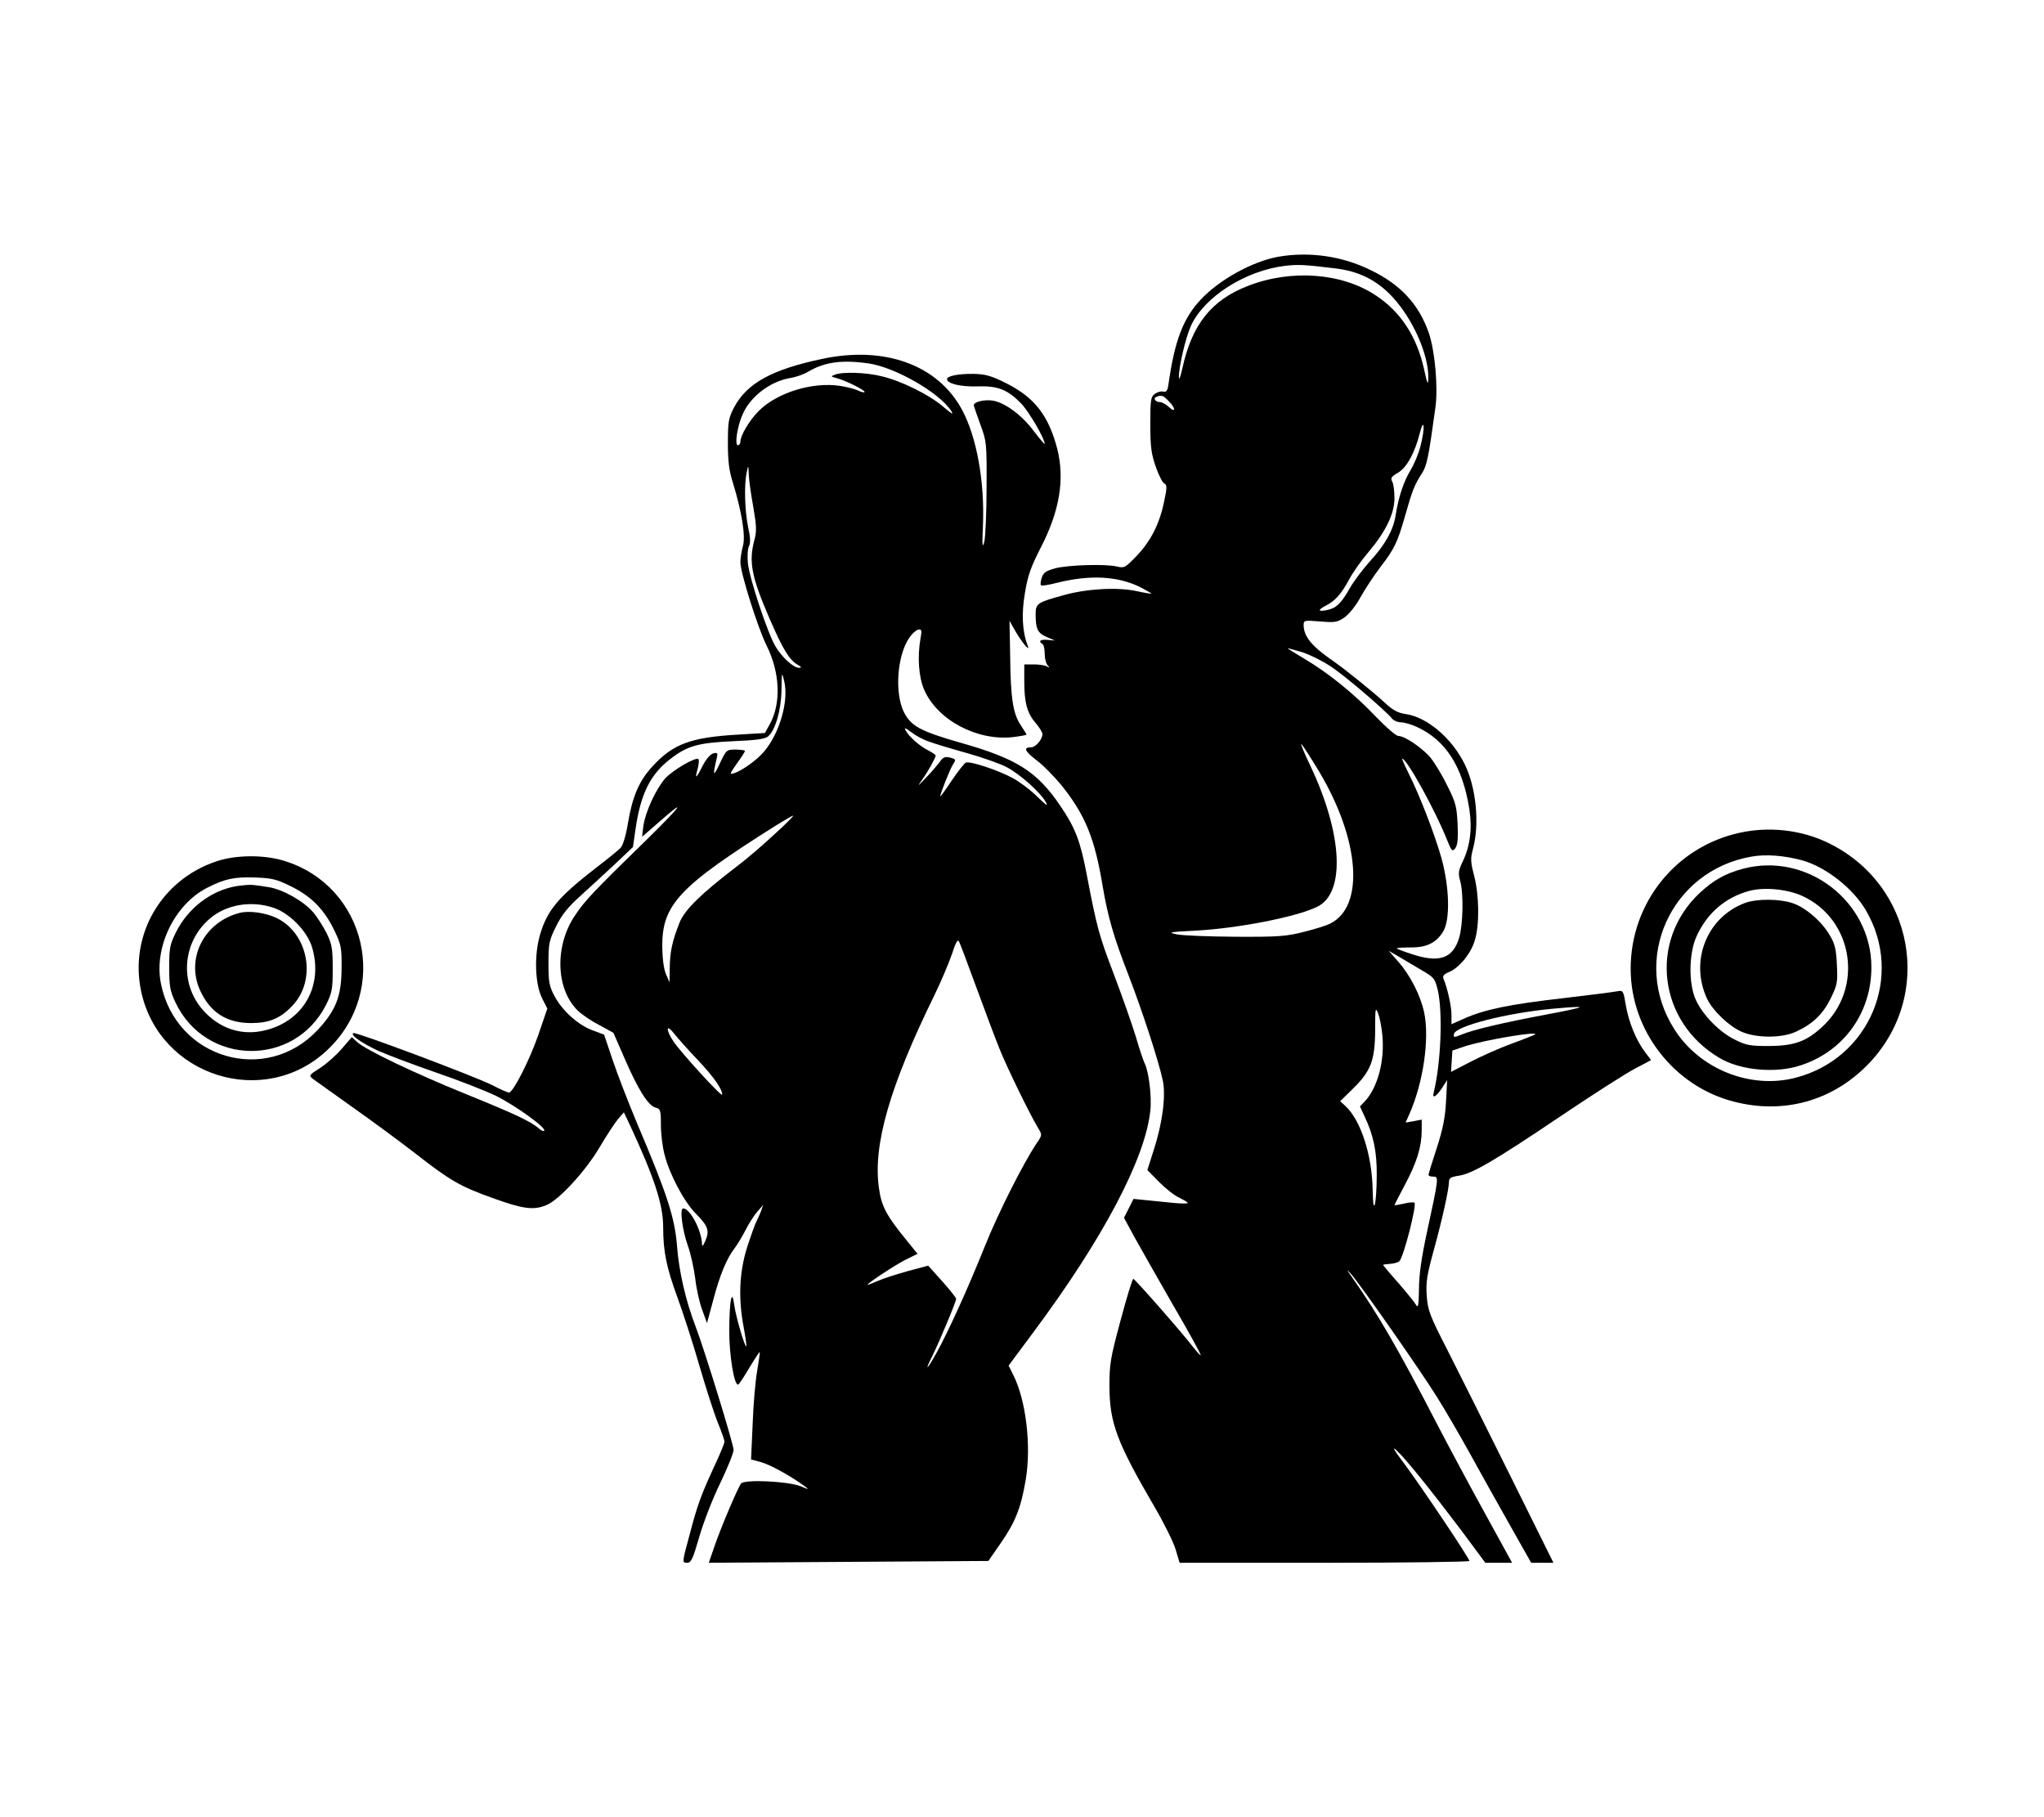 <?xml version="1.0" standalone="no"?>
<!DOCTYPE svg PUBLIC "-//W3C//DTD SVG 20010904//EN"
 "http://www.w3.org/TR/2001/REC-SVG-20010904/DTD/svg10.dtd">
<svg version="1.0" xmlns="http://www.w3.org/2000/svg"
 width="900pt" height="800pt" viewBox="0 0 900 800"
 preserveAspectRatio="xMidYMid meet">

<g transform="translate(0,800) scale(0.1,-0.1)"
fill="#000000" stroke="none">
<path d="M5630 6870 c-114 -20 -261 -101 -343 -189 -78 -83 -115 -182 -142
-372 -4 -29 -9 -36 -23 -33 -9 3 -26 -2 -37 -10 -18 -13 -20 -26 -20 -133 0
-98 4 -130 23 -185 13 -38 30 -72 38 -76 13 -7 13 -17 0 -79 -20 -99 -60 -177
-122 -241 -49 -51 -54 -54 -86 -46 -49 12 -216 7 -272 -8 -40 -11 -51 -18 -59
-41 -5 -16 -7 -31 -3 -34 3 -3 34 2 69 11 148 37 270 30 370 -20 26 -14 47
-26 47 -27 0 -2 -30 3 -67 11 -85 18 -220 10 -319 -18 -117 -32 -124 -37 -124
-84 0 -65 9 -83 48 -100 l37 -16 -32 3 c-32 3 -43 -6 -23 -18 6 -3 10 -23 10
-44 0 -20 6 -43 13 -50 10 -11 9 -12 -3 -5 -8 5 -34 9 -58 9 l-42 0 0 -75 c0
-94 13 -141 51 -184 16 -19 29 -40 29 -48 0 -23 -30 -58 -50 -58 -35 0 -29
-16 24 -57 30 -22 78 -72 109 -109 105 -131 147 -233 182 -444 23 -135 47
-221 114 -393 62 -161 133 -379 151 -464 14 -66 -1 -186 -40 -306 l-28 -88 51
-52 c29 -29 69 -61 90 -70 20 -10 37 -20 37 -23 0 -3 -27 -3 -60 0 -33 3 -87
9 -119 12 l-60 6 -21 -42 -21 -41 46 -85 c26 -47 103 -182 171 -301 69 -118
123 -217 121 -219 -2 -2 -16 14 -33 35 -49 64 -257 301 -264 301 -4 0 -29 -82
-56 -183 -45 -167 -49 -191 -49 -292 1 -160 33 -245 198 -528 41 -70 83 -154
93 -187 l18 -60 638 0 c351 0 638 4 638 8 0 12 -217 335 -291 434 -42 55 -51
73 -30 53 41 -38 146 -168 285 -352 l106 -143 59 0 59 0 -117 213 c-64 116
-164 302 -221 412 -159 308 -254 472 -362 625 -31 44 -33 48 -8 20 41 -47 303
-421 377 -540 33 -52 97 -162 143 -245 45 -82 125 -225 177 -317 l95 -168 49
0 49 0 -190 383 c-104 210 -229 459 -276 552 -80 156 -87 176 -92 241 -4 59 1
91 31 200 37 134 67 269 67 302 0 15 9 21 43 26 60 9 156 65 447 261 141 95
288 189 328 210 l72 38 -25 33 c-40 52 -73 132 -86 207 -11 66 -12 68 -38 63
-14 -3 -124 -17 -243 -31 -228 -26 -342 -49 -433 -90 l-54 -24 0 42 c0 37 -17
114 -35 158 -5 12 1 20 23 29 46 19 98 82 115 141 21 69 19 197 -3 283 -16 62
-17 75 -5 120 29 109 14 268 -36 370 -55 114 -165 208 -258 222 -36 5 -57 16
-92 48 -49 46 -174 147 -230 186 -93 64 -129 107 -130 157 0 22 2 23 73 17 65
-5 75 -4 107 18 20 14 50 51 70 88 20 36 60 97 89 135 61 79 74 106 108 225
31 110 42 137 72 183 24 37 30 66 61 291 13 90 -2 253 -29 331 -44 126 -125
213 -256 276 -126 62 -269 82 -405 59z m245 -51 c108 -12 187 -52 257 -127 90
-98 159 -254 157 -357 -1 -34 -4 -27 -19 41 -32 143 -103 251 -210 322 -150
101 -374 118 -566 43 -160 -62 -246 -170 -288 -363 -8 -35 -14 -53 -15 -41 -2
43 29 176 53 229 59 128 240 243 416 264 57 6 83 5 215 -11z m-730 -584 c32
-31 33 -56 2 -27 -13 12 -31 22 -40 22 -20 0 -31 17 -15 23 23 9 29 7 53 -18z
m1110 -197 c-8 -34 -29 -83 -44 -108 -29 -46 -54 -119 -66 -200 -11 -65 -45
-127 -113 -201 -32 -36 -73 -90 -90 -121 -38 -66 -59 -86 -100 -94 -40 -8 -41
1 -2 21 40 21 66 50 101 115 16 30 54 84 85 120 76 90 114 169 114 237 0 30
-4 63 -10 73 -8 15 -4 22 26 39 38 23 74 87 96 176 9 33 14 43 16 28 2 -12 -4
-51 -13 -85z m-391 -975 c64 -43 234 -189 265 -226 7 -9 25 -17 40 -17 14 0
45 -9 69 -20 128 -58 203 -176 232 -364 13 -86 3 -163 -31 -232 -17 -36 -19
-49 -10 -81 16 -56 13 -192 -4 -251 -28 -93 -89 -113 -213 -71 -34 11 -62 22
-62 24 0 2 27 4 60 4 72 -1 115 21 145 71 31 53 27 194 -8 322 -30 106 -96
277 -146 376 -17 34 -29 62 -27 62 20 0 145 -226 196 -354 22 -54 24 -57 38
-40 10 14 13 42 10 106 -4 78 -8 95 -46 170 -22 46 -56 101 -73 122 -37 44
-114 96 -142 96 -10 0 -54 38 -100 86 -92 97 -207 191 -314 254 -40 24 -73 44
-73 46 0 1 28 -7 63 -17 34 -11 93 -40 131 -66z m-55 -461 c178 -299 200 -590
50 -667 -16 -9 -68 -25 -116 -37 -78 -20 -112 -23 -303 -22 -118 1 -235 5
-260 11 -40 8 -31 10 85 16 186 10 443 60 535 105 125 61 112 320 -30 620 -27
56 -45 100 -40 97 4 -3 40 -58 79 -123z m447 -871 c59 -34 62 -38 75 -91 22
-98 14 -317 -18 -449 -8 -31 11 -20 39 23 l20 31 -5 -95 c-4 -72 -14 -121 -41
-205 -20 -60 -36 -113 -36 -117 0 -5 9 -8 21 -8 25 0 24 -5 -28 -245 -24 -112
-35 -187 -35 -250 -1 -70 -4 -85 -12 -71 -6 11 -41 54 -78 97 -38 42 -68 79
-68 80 0 2 14 4 31 5 16 1 35 6 41 12 18 18 77 246 66 257 -3 3 -24 2 -47 -4
-22 -5 -41 -8 -41 -6 0 1 21 42 46 89 52 97 74 168 74 239 l0 48 -36 -7 -35
-6 17 38 c61 138 89 331 65 446 -16 75 -61 164 -114 224 l-42 48 40 -23 c22
-13 68 -40 101 -60z m-169 -292 c10 -112 -22 -228 -77 -287 l-22 -23 20 -43
c40 -84 55 -157 54 -261 -1 -135 -16 -187 -18 -62 -3 152 -52 304 -119 367
l-24 22 55 54 c80 78 98 125 99 257 0 99 1 105 13 76 7 -18 16 -63 19 -100z
m724 95 c-196 -37 -325 -67 -379 -90 -30 -12 -33 -12 -30 4 7 35 231 92 433
111 166 15 161 10 -24 -25z m-52 -88 c-2 -2 -49 -21 -104 -41 -55 -20 -137
-57 -183 -81 l-83 -43 3 47 3 47 53 18 c84 28 328 69 311 53z"/>
<path d="M3620 6420 c-223 -47 -332 -108 -388 -214 -24 -46 -27 -62 -27 -156
0 -80 5 -122 22 -175 39 -127 57 -236 44 -280 -6 -22 -11 -53 -11 -70 0 -46
76 -287 114 -364 61 -121 67 -258 14 -352 l-20 -36 -117 -7 c-210 -12 -288
-41 -379 -141 -59 -64 -88 -133 -108 -254 -8 -49 -21 -92 -31 -103 -9 -10 -58
-50 -108 -88 -165 -128 -214 -185 -246 -291 -28 -92 -24 -222 9 -286 l22 -43
-40 -117 c-39 -112 -111 -253 -129 -253 -5 0 -38 14 -72 32 -87 43 -602 236
-613 230 -15 -8 33 -42 109 -78 39 -17 151 -60 250 -94 99 -34 221 -81 270
-105 86 -43 222 -141 211 -153 -3 -3 -14 1 -23 10 -38 32 -106 64 -318 150
-232 94 -445 196 -483 231 l-23 21 -45 -52 c-24 -28 -67 -66 -95 -84 -49 -31
-50 -33 -31 -48 11 -8 91 -65 178 -127 88 -62 211 -153 274 -202 154 -120 196
-144 341 -196 133 -48 179 -54 236 -30 55 23 171 149 233 254 30 51 67 107 81
124 l26 30 28 -59 c107 -231 145 -347 145 -447 0 -107 15 -179 64 -312 24 -66
68 -201 96 -299 29 -99 65 -211 81 -250 16 -39 29 -76 29 -83 0 -6 -18 -51
-41 -100 -62 -134 -78 -177 -113 -311 -33 -121 -33 -122 -11 -122 18 0 25 14
54 114 18 63 59 169 92 236 32 67 59 133 59 147 0 25 -126 434 -166 540 -44
113 -75 247 -83 358 -10 125 -43 227 -176 540 -39 93 -88 220 -108 280 l-37
110 -48 18 c-64 22 -136 87 -170 151 -24 45 -27 62 -27 146 0 88 3 100 34 163
26 52 53 85 109 135 41 37 109 100 152 140 l77 73 11 77 c23 159 66 245 158
314 72 55 120 68 274 75 100 4 140 10 152 21 32 27 58 117 59 205 1 80 2 81
12 38 21 -86 -20 -229 -89 -310 -30 -36 -98 -85 -132 -95 -21 -7 -20 -4 12 42
20 27 36 52 36 56 0 3 -18 6 -41 6 -40 0 -41 -1 -70 -62 -29 -62 -32 -56 -12
29 4 18 1 21 -17 16 -12 -3 -31 -25 -46 -54 -29 -58 -36 -62 -22 -13 5 20 7
39 3 42 -11 11 -114 -49 -147 -86 -41 -48 -86 -146 -95 -207 l-6 -49 69 60
c134 118 108 81 -50 -74 -233 -227 -274 -270 -316 -335 -89 -134 -82 -323 14
-416 17 -17 60 -46 95 -64 l62 -34 48 -110 c59 -137 105 -211 137 -219 22 -6
24 -11 24 -76 0 -39 7 -97 16 -131 22 -87 86 -208 138 -260 54 -55 61 -75 42
-119 -10 -24 -15 -28 -15 -13 -3 61 -53 155 -83 155 -16 0 -4 -95 21 -165 12
-33 26 -97 32 -142 5 -46 19 -109 31 -140 l21 -58 27 100 c29 111 59 183 94
229 13 17 35 54 49 81 14 28 37 64 51 80 l26 30 -9 -27 c-6 -15 -15 -35 -20
-45 -6 -10 -24 -61 -41 -113 -35 -111 -40 -226 -15 -356 8 -43 13 -79 11 -81
-6 -6 -46 130 -53 182 -10 75 -21 24 -22 -108 -1 -110 22 -252 40 -242 5 3 27
37 50 76 23 38 43 68 44 67 2 -2 -4 -39 -11 -83 -8 -44 -17 -150 -20 -235 l-7
-155 44 -12 c40 -11 129 -60 191 -105 22 -17 21 -17 -17 -1 -55 22 -246 31
-262 12 -14 -18 -90 -196 -119 -282 l-23 -67 616 4 615 4 54 78 c64 92 89 154
110 277 26 150 2 353 -55 465 l-20 40 107 144 c308 413 495 767 517 978 7 63
-7 174 -25 209 -5 9 -23 63 -40 121 -18 58 -61 180 -96 272 -65 171 -74 203
-119 438 -28 147 -50 205 -116 302 -103 152 -192 208 -439 278 -179 51 -220
74 -251 137 -40 84 -29 246 24 324 12 19 31 35 40 37 15 3 17 -2 10 -40 -14
-78 -8 -169 16 -224 58 -134 233 -227 392 -209 32 4 59 9 59 11 0 2 -11 19
-24 39 -35 51 -46 117 -48 301 l-3 161 22 -39 c29 -51 69 -101 59 -73 -25 64
-29 142 -13 235 13 78 26 114 70 200 83 161 106 301 72 435 -39 148 -101 227
-229 290 -62 31 -88 38 -139 39 -66 1 -117 -9 -117 -23 0 -20 59 -34 132 -32
91 3 133 -13 194 -75 34 -35 104 -155 104 -178 0 -4 -21 21 -48 56 -52 70
-125 124 -179 134 -38 7 -90 -6 -85 -22 1 -5 14 -43 29 -84 27 -73 28 -81 27
-275 0 -110 -5 -218 -10 -240 -9 -32 -10 -18 -6 71 8 192 -27 388 -91 508
-106 199 -341 285 -617 226z m205 -20 c117 -17 312 -129 364 -210 11 -18 1
-12 -34 18 -61 53 -187 116 -275 136 -70 17 -172 20 -205 6 -18 -7 -17 -8 10
-15 39 -10 128 -55 122 -61 -3 -3 -15 0 -27 6 -11 6 -48 16 -80 21 -121 19
-278 -29 -359 -110 -41 -41 -81 -108 -81 -136 0 -8 -5 -15 -11 -15 -15 0 -3
83 21 136 34 79 123 146 211 160 24 4 59 16 78 28 72 42 147 53 266 36z m-508
-633 c14 -81 15 -107 5 -143 -26 -97 -14 -162 68 -351 59 -135 86 -179 123
-200 17 -10 18 -12 5 -13 -24 0 -75 46 -104 95 -35 60 -114 298 -121 366 -3
31 -1 64 5 75 7 13 6 39 -4 84 -15 72 -18 189 -6 241 7 34 7 34 9 -11 1 -25
10 -89 20 -143z m774 -1032 c24 -9 100 -32 169 -51 69 -20 147 -47 174 -62 59
-32 144 -108 169 -150 14 -24 6 -20 -36 21 -29 29 -77 65 -107 81 -63 35 -188
76 -207 69 -7 -3 -35 -39 -63 -80 -27 -41 -50 -72 -50 -69 0 12 44 123 57 142
13 20 12 22 -14 29 -23 5 -31 2 -47 -22 -12 -15 -38 -46 -60 -68 -38 -40 -38
-40 -14 -5 25 35 58 94 58 104 0 3 -15 13 -32 22 -38 19 -85 60 -100 88 -8 14
-3 13 24 -7 19 -15 54 -34 79 -42z m-679 -406 c-48 -45 -122 -109 -166 -142
-160 -122 -232 -193 -254 -249 -32 -81 -42 -127 -43 -198 l-1 -65 -15 35 c-10
22 -16 66 -17 120 -2 187 73 267 504 538 36 22 68 41 72 41 5 1 -31 -36 -80
-80z m887 -676 c38 -103 83 -224 101 -268 32 -81 136 -294 171 -351 18 -30 18
-31 -5 -65 -59 -87 -171 -309 -229 -454 -72 -180 -162 -379 -214 -472 -41 -74
-54 -84 -19 -15 30 60 106 241 106 254 0 5 -28 40 -62 78 l-61 68 -90 -24
c-50 -14 -110 -33 -134 -44 -23 -10 -43 -18 -43 -16 0 7 120 86 167 110 l53
26 -46 57 c-91 111 -113 152 -124 233 -27 189 48 449 245 850 30 62 64 143 77
181 15 48 25 65 30 55 5 -8 39 -99 77 -203z m-1228 -318 c71 -75 109 -129 109
-154 0 -14 -179 182 -214 233 -35 52 -34 82 2 36 15 -19 61 -71 103 -115z"/>
<path d="M7661 4334 c-282 -61 -481 -309 -481 -599 0 -272 191 -518 455 -585
217 -56 429 2 585 159 300 302 211 800 -176 983 -117 55 -255 70 -383 42z
m272 -121 c104 -28 226 -123 283 -221 169 -289 16 -653 -311 -737 -198 -51
-421 38 -532 213 -195 304 -17 700 340 761 62 11 141 5 220 -16z"/>
<path d="M7673 4175 c-78 -21 -130 -51 -191 -108 -223 -212 -180 -565 88 -724
93 -56 252 -70 362 -32 188 63 308 231 308 431 0 290 -285 509 -567 433z m262
-119 c228 -104 273 -410 86 -579 -70 -63 -121 -81 -231 -82 -84 0 -102 3 -151
28 -67 32 -142 109 -172 175 -33 72 -31 207 4 282 47 101 125 168 228 197 66
19 170 9 236 -21z"/>
<path d="M7687 4026 c-171 -61 -249 -257 -170 -424 25 -52 95 -119 151 -144
66 -29 180 -29 242 1 73 34 117 77 151 146 29 60 31 70 27 148 -3 68 -9 93
-31 129 -35 61 -107 123 -164 142 -56 19 -154 20 -206 2z"/>
<path d="M950 4207 c-241 -82 -380 -323 -329 -569 79 -378 546 -524 823 -258
275 263 169 719 -192 830 -90 28 -216 27 -302 -3z m333 -110 c89 -44 146 -102
191 -197 28 -59 31 -74 30 -160 0 -126 -25 -188 -105 -274 -227 -243 -623
-128 -690 202 -33 158 58 349 202 423 78 40 120 49 211 46 76 -3 95 -7 161
-40z"/>
<path d="M1042 4099 c-113 -19 -215 -97 -268 -205 -26 -52 -29 -69 -29 -154 0
-82 4 -103 27 -152 132 -281 524 -288 664 -11 26 53 29 67 29 158 0 87 -3 107
-26 155 -15 30 -42 73 -62 96 -43 49 -137 101 -198 109 -24 4 -53 8 -64 9 -11
2 -44 -1 -73 -5z m164 -96 c70 -24 147 -103 168 -173 50 -168 -36 -323 -203
-365 -104 -27 -204 5 -278 89 -104 118 -90 299 31 402 72 62 183 81 282 47z"/>
<path d="M1055 3981 c-156 -40 -238 -200 -174 -341 44 -97 117 -144 224 -144
80 0 129 20 182 76 109 113 72 319 -70 387 -49 23 -120 33 -162 22z"/>
</g>
</svg>
